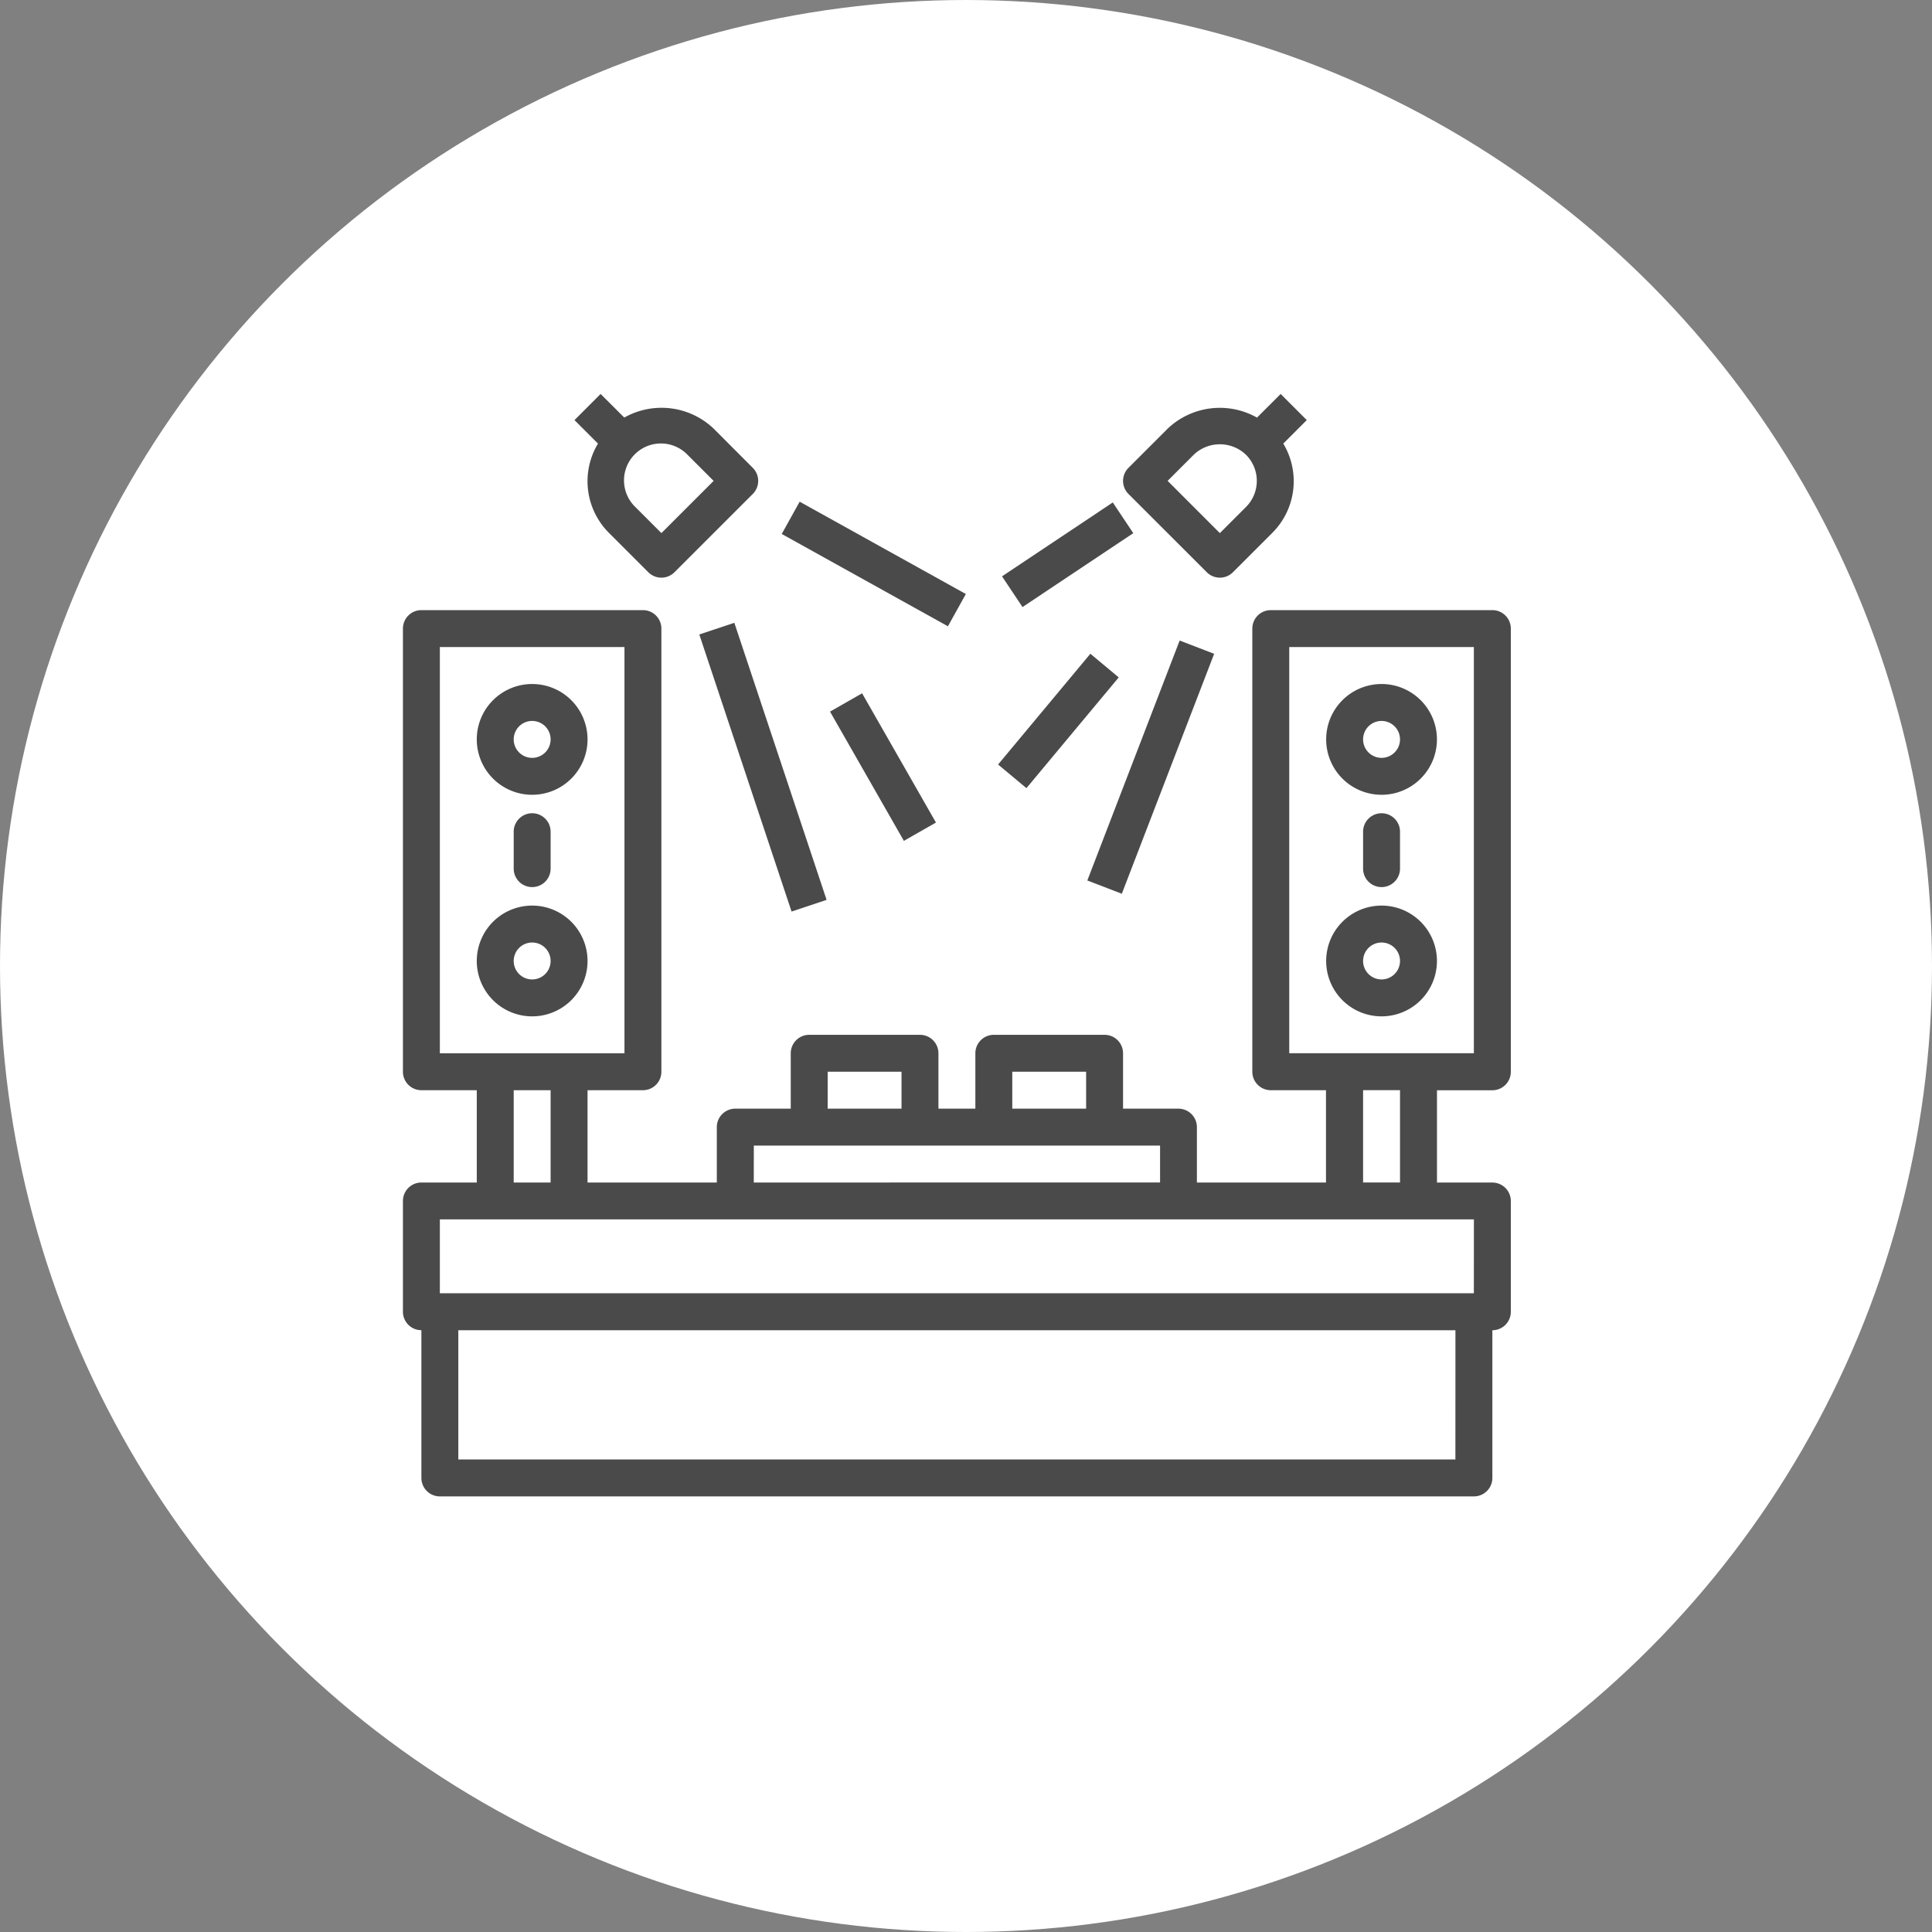 <svg xmlns="http://www.w3.org/2000/svg" width="45" height="45" viewBox="0 0 45 45">
  <rect x="0" y="0" width="45" height="45" fill="#808080" stroke="none"/>
  <g id="icon-eventos" transform="translate(-244 -941)">
    <circle id="Elipse_9" data-name="Elipse 9" cx="22.5" cy="22.5" r="22.5" transform="translate(244 941)" fill="#fff"/>
    <g id="Grupo_601" data-name="Grupo 601" transform="translate(251.385 947.884)">
      <path id="Trazado_1698" data-name="Trazado 1698" d="M7.29,20.58A1.29,1.29,0,1,0,6,19.29,1.29,1.29,0,0,0,7.29,20.58Zm0-1.72a.43.43,0,1,1-.43.43A.43.43,0,0,1,7.29,18.86Z" transform="translate(-2.28 -8.952)" fill="#4a4a4a"/>
      <path id="Trazado_1699" data-name="Trazado 1699" d="M53.29,20.58A1.29,1.29,0,1,0,52,19.29,1.29,1.29,0,0,0,53.29,20.58Zm0-1.72a.43.43,0,1,1-.43.43A.43.43,0,0,1,53.29,18.86Z" transform="translate(-28.496 -8.952)" fill="#4a4a4a"/>
      <path id="Trazado_1700" data-name="Trazado 1700" d="M8.58,31.29a1.29,1.29,0,1,0-1.29,1.29A1.29,1.29,0,0,0,8.58,31.29Zm-1.72,0a.43.43,0,1,1,.43.43A.43.43,0,0,1,6.86,31.29Z" transform="translate(-2.28 -15.791)" fill="#4a4a4a"/>
      <path id="Trazado_1701" data-name="Trazado 1701" d="M8,25.43v.86a.43.43,0,1,0,.86,0v-.86a.43.43,0,1,0-.86,0Z" transform="translate(-3.42 -12.942)" fill="#4a4a4a"/>
      <path id="Trazado_1702" data-name="Trazado 1702" d="M27.375,14H22.214a.43.43,0,0,0-.43.43V24.752a.43.43,0,0,0,.43.43H23.5v2.15H20.493v-1.29a.43.43,0,0,0-.43-.43h-1.29v-1.29a.43.43,0,0,0-.43-.43h-2.58a.43.43,0,0,0-.43.43v1.29h-.86v-1.29a.43.43,0,0,0-.43-.43h-2.58a.43.43,0,0,0-.43.43v1.29H9.741a.43.43,0,0,0-.43.43v1.29H6.3v-2.15h1.29a.43.43,0,0,0,.43-.43V14.43a.43.43,0,0,0-.43-.43H2.43a.43.43,0,0,0-.43.43V24.752a.43.43,0,0,0,.43.43H3.72v2.15H2.43a.43.43,0,0,0-.43.43v2.58a.43.43,0,0,0,.43.43v3.441a.43.43,0,0,0,.43.43H26.945a.43.43,0,0,0,.43-.43V30.773a.43.43,0,0,0,.43-.43v-2.58a.43.43,0,0,0-.43-.43h-1.29v-2.15h1.29a.43.43,0,0,0,.43-.43V14.43A.43.43,0,0,0,27.375,14ZM16.193,24.752h1.72v.86h-1.72Zm-4.3,0h1.72v.86h-1.72Zm-1.72,1.72h9.462v.86H10.172ZM2.86,14.86h4.3v9.462H2.86ZM4.58,25.182h.86v2.15H4.58Zm21.934,8.6H3.29V30.773H26.515Zm.43-3.871H2.86v-1.72H26.945Zm-1.72-2.58h-.86v-2.15h.86Zm1.72-3.011h-4.3V14.86h4.3Z" transform="translate(0 -6.673)" fill="#4a4a4a"/>
      <path id="Trazado_1703" data-name="Trazado 1703" d="M53.29,32.58A1.29,1.29,0,1,0,52,31.29,1.29,1.29,0,0,0,53.29,32.58Zm0-1.72a.43.43,0,1,1-.43.43A.43.43,0,0,1,53.29,30.86Z" transform="translate(-28.496 -15.791)" fill="#4a4a4a"/>
      <path id="Trazado_1704" data-name="Trazado 1704" d="M54,25.43v.86a.43.43,0,1,0,.86,0v-.86a.43.43,0,1,0-.86,0Z" transform="translate(-29.636 -12.942)" fill="#4a4a4a"/>
      <path id="Trazado_1705" data-name="Trazado 1705" d="M14.534,3.1a1.763,1.763,0,0,0-2.082-.258L11.9,2.292l-.608.609.547.547A1.7,1.7,0,0,0,12.1,5.533l.912.912a.43.43,0,0,0,.608,0l1.825-1.824a.43.43,0,0,0,0-.608ZM13.317,5.533l-.608-.608a.86.86,0,1,1,1.216-1.216l.608.608Z" transform="translate(-5.296 0)" fill="#4a4a4a"/>
      <path id="Trazado_1706" data-name="Trazado 1706" d="M44.671,2.293l-.551.551a1.763,1.763,0,0,0-2.082.258l-.912.912a.43.43,0,0,0,0,.608l1.825,1.824a.43.43,0,0,0,.608,0l.912-.912a1.7,1.7,0,0,0,.261-2.085l.547-.547Zm-.808,2.633-.608.608L42.038,4.317l.608-.608a.881.881,0,0,1,1.217,0A.86.86,0,0,1,43.863,4.926Z" transform="translate(-22.227 -0.001)" fill="#4a4a4a"/>
      <rect id="Rectángulo_1194" data-name="Rectángulo 1194" width="0.86" height="6.8" transform="matrix(0.949, -0.316, 0.316, 0.949, 8.903, 7.894)" fill="#4a4a4a"/>
      <rect id="Rectángulo_1195" data-name="Rectángulo 1195" width="0.86" height="4.428" transform="translate(10.823 5.553) rotate(-60.945)" fill="#4a4a4a"/>
      <rect id="Rectángulo_1196" data-name="Rectángulo 1196" width="3.101" height="0.86" transform="matrix(0.832, -0.555, 0.555, 0.832, 15.954, 6.54)" fill="#4a4a4a"/>
      <rect id="Rectángulo_1197" data-name="Rectángulo 1197" width="5.99" height="0.861" transform="matrix(0.359, -0.933, 0.933, 0.359, 17.941, 13.624)" fill="#4a4a4a"/>
      <rect id="Rectángulo_1198" data-name="Rectángulo 1198" width="3.359" height="0.86" transform="matrix(0.64, -0.768, 0.768, 0.64, 15.862, 10.923)" fill="#4a4a4a"/>
      <rect id="Rectángulo_1199" data-name="Rectángulo 1199" width="0.86" height="3.467" transform="translate(11.948 9.691) rotate(-29.745)" fill="#4a4a4a"/>
    </g>
  </g>
</svg>

